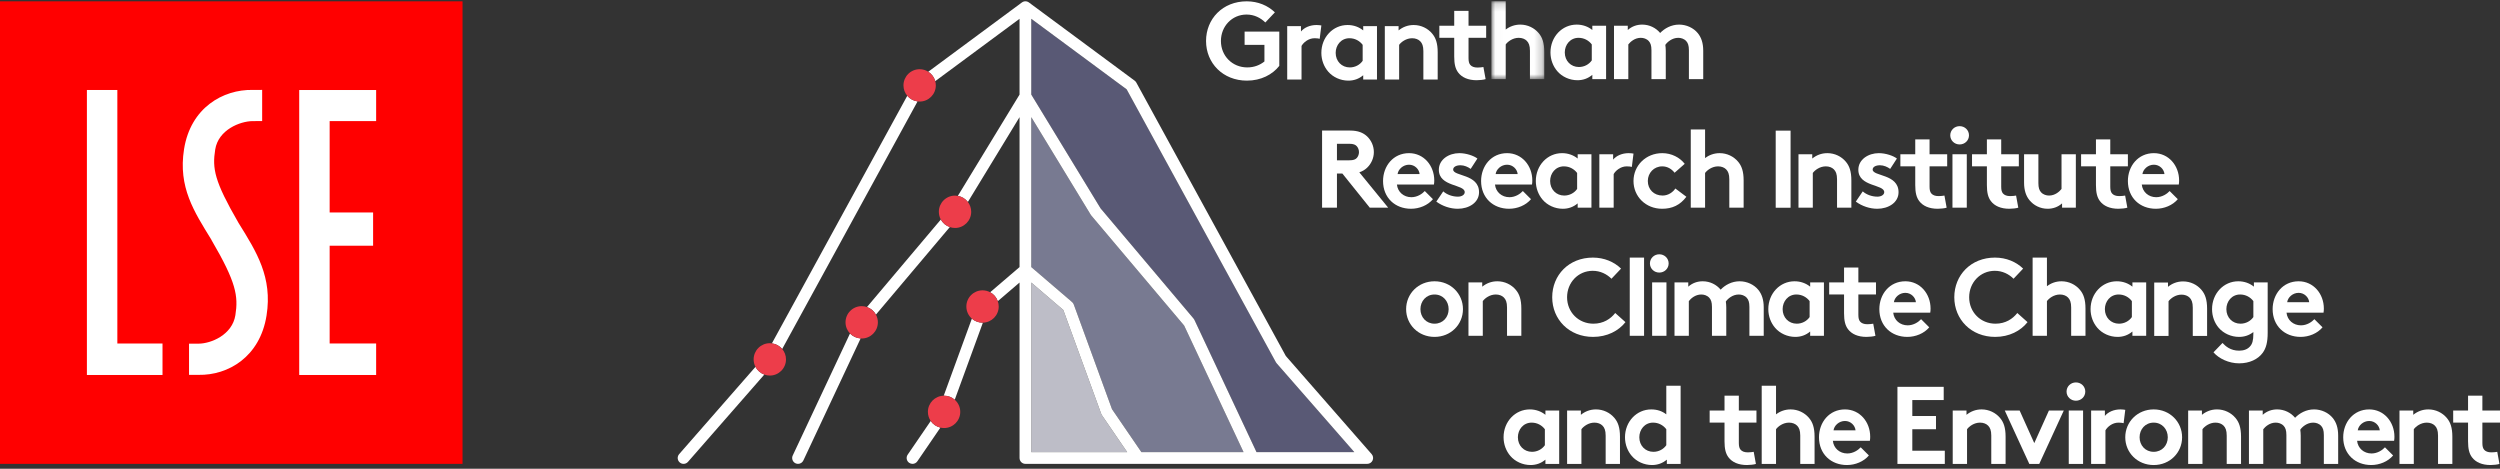 <?xml version="1.0" encoding="UTF-8"?>
<svg width="320px" height="60px" viewBox="0 0 320 60" version="1.1" xmlns="http://www.w3.org/2000/svg" xmlns:xlink="http://www.w3.org/1999/xlink">
    <rect x="0" y="0" width="320" height="60" fill="#333333" stroke="none"/>
    <!-- Generator: sketchtool 60.1 (101010) - https://sketch.com -->
    <title>C6B4B517-0CBA-4CF5-A6CE-E84127C0840A</title>
    <desc>Created with sketchtool.</desc>
    <defs>
        <polygon id="path-1" points="0.018 0.164 6.785 0.164 6.785 10.128 0.018 10.128"></polygon>
    </defs>
    <g id="Asset-Artboard-Page" stroke="none" stroke-width="1" fill="none" fill-rule="evenodd">
        <g id="GRI-logo">
            <path d="M163.75,8.432 L163.75,4.047 L159.309,4.047 L159.309,5.739 L161.847,5.739 L161.847,7.868 C161.283,8.32 160.55,8.629 159.647,8.629 C157.744,8.629 156.278,7.163 156.278,5.246 C156.278,3.371 157.688,1.862 159.563,1.862 C160.535,1.862 161.367,2.285 161.96,2.877 L163.186,1.58 C162.298,0.72 161.043,0.17 159.577,0.17 C156.503,0.17 154.374,2.412 154.374,5.246 C154.374,8.08 156.531,10.321 159.605,10.321 C161.409,10.321 162.876,9.546 163.75,8.432 Z" id="Fill-1" fill="#FFFFFF"></path>
            <path d="M166.596,5.88 C166.821,5.472 167.456,4.893 168.26,4.893 C168.527,4.893 168.795,4.922 168.922,4.964 L169.134,3.258 C168.936,3.23 168.781,3.202 168.513,3.202 C167.682,3.202 166.934,3.526 166.525,4.034 L166.525,3.343 L164.763,3.343 L164.763,10.18 L166.596,10.18 L166.596,5.88 Z" id="Fill-3" fill="#FFFFFF"></path>
            <path d="M172.729,4.893 C173.434,4.893 174.04,5.232 174.421,5.739 L174.421,7.784 C174.068,8.291 173.462,8.63 172.771,8.63 C171.742,8.63 170.966,7.84 170.966,6.768 C170.966,5.782 171.657,4.893 172.729,4.893 M170.008,9.165 C170.614,9.87 171.573,10.321 172.588,10.321 C173.279,10.321 173.927,10.11 174.491,9.631 L174.491,10.18 L176.254,10.18 L176.254,3.343 L174.491,3.343 L174.491,3.893 C173.955,3.455 173.265,3.201 172.489,3.201 C170.628,3.201 169.134,4.752 169.134,6.768 C169.134,7.699 169.472,8.545 170.008,9.165" id="Fill-5" fill="#FFFFFF"></path>
            <path d="M179.089,5.739 C179.343,5.387 179.977,4.894 180.753,4.894 C181.176,4.894 181.542,5.034 181.782,5.274 C182.036,5.528 182.191,5.88 182.191,6.557 L182.191,10.18 L184.024,10.18 L184.024,6.698 C184.024,5.528 183.77,4.837 183.319,4.301 C182.755,3.624 181.895,3.202 180.95,3.202 C180.189,3.202 179.54,3.469 179.019,3.893 L179.019,3.343 L177.256,3.343 L177.256,10.18 L179.089,10.18 L179.089,5.739 Z" id="Fill-7" fill="#FFFFFF"></path>
            <path d="M186.14,7.238 C186.14,8.211 186.295,8.817 186.647,9.282 C187.112,9.902 187.916,10.269 189.016,10.269 C189.368,10.269 189.918,10.212 190.158,10.128 L189.876,8.577 C189.749,8.605 189.396,8.648 189.129,8.648 C188.677,8.648 188.381,8.521 188.198,8.309 C188.043,8.126 187.972,7.872 187.972,7.449 L187.972,4.841 L190.228,4.841 L190.228,3.29 L187.972,3.29 L187.972,1.387 L186.14,1.387 L186.14,3.29 L184.236,3.29 L184.236,4.841 L186.14,4.841 L186.14,7.238 Z" id="Fill-9" fill="#FFFFFF"></path>
            <g id="Group-13" transform="translate(190.881, 0)">
                <mask id="mask-2" fill="white">
                    <use xlink:href="#path-1"></use>
                </mask>
                <g id="Clip-12"></g>
                <path d="M1.851,5.687 C2.104,5.334 2.739,4.841 3.514,4.841 C3.937,4.841 4.304,4.982 4.544,5.222 C4.797,5.475 4.952,5.828 4.952,6.504 L4.952,10.128 L6.785,10.128 L6.785,6.645 C6.785,5.475 6.531,4.784 6.08,4.249 C5.516,3.572 4.656,3.149 3.712,3.149 C3.007,3.149 2.358,3.389 1.851,3.784 L1.851,0.164 L0.018,0.164 L0.018,10.128 L1.851,10.128 L1.851,5.687 Z" id="Fill-11" fill="#FFFFFF" mask="url(#mask-2)"></path>
            </g>
            <path d="M202.055,4.841 C202.76,4.841 203.366,5.179 203.747,5.687 L203.747,7.731 C203.394,8.239 202.788,8.577 202.097,8.577 C201.068,8.577 200.292,7.787 200.292,6.716 C200.292,5.729 200.983,4.841 202.055,4.841 M201.914,10.269 C202.605,10.269 203.253,10.057 203.817,9.578 L203.817,10.128 L205.58,10.128 L205.58,3.29 L203.817,3.29 L203.817,3.84 C203.281,3.403 202.591,3.149 201.815,3.149 C199.954,3.149 198.46,4.7 198.46,6.716 C198.46,7.647 198.798,8.492 199.334,9.113 C199.94,9.818 200.899,10.269 201.914,10.269" id="Fill-14" fill="#FFFFFF"></path>
            <path d="M208.425,5.687 C208.679,5.362 209.243,4.841 210.019,4.841 C210.371,4.841 210.766,4.954 211.048,5.264 C211.259,5.503 211.386,5.814 211.386,6.434 L211.386,10.128 L213.219,10.128 L213.219,6.504 C213.219,6.222 213.191,5.969 213.162,5.743 C213.402,5.391 214.023,4.841 214.812,4.841 C215.165,4.841 215.559,4.954 215.841,5.264 C216.053,5.503 216.18,5.814 216.18,6.434 L216.18,10.128 L218.013,10.128 L218.013,6.504 C218.013,5.489 217.759,4.784 217.322,4.249 C216.772,3.572 215.869,3.149 214.925,3.149 C213.91,3.149 213.05,3.643 212.5,4.221 C211.964,3.572 211.132,3.149 210.202,3.149 C209.539,3.149 208.891,3.36 208.355,3.84 L208.355,3.29 L206.592,3.29 L206.592,10.128 L208.425,10.128 L208.425,5.687 Z" id="Fill-16" fill="#FFFFFF"></path>
            <path d="M173.667,20.223 C173.498,20.406 173.259,20.519 172.709,20.519 L171.13,20.519 L171.13,18.404 L172.709,18.404 C173.259,18.404 173.498,18.531 173.667,18.714 C173.837,18.898 173.949,19.18 173.949,19.476 C173.949,19.758 173.837,20.04 173.667,20.223 M174.979,21.478 C175.514,20.97 175.853,20.251 175.853,19.462 C175.853,18.672 175.514,17.953 174.979,17.446 C174.485,16.994 173.837,16.712 172.822,16.712 L169.226,16.712 L169.226,26.582 L171.13,26.582 L171.13,22.211 L171.821,22.211 L175.331,26.582 L177.686,26.582 L173.992,22.056 C174.386,21.929 174.711,21.731 174.979,21.478" id="Fill-18" fill="#FFFFFF"></path>
            <path d="M180.357,21.083 C181.104,21.083 181.654,21.675 181.711,22.281 L178.891,22.281 C178.975,21.661 179.596,21.083 180.357,21.083 M183.417,25.496 L182.373,24.453 C182.049,24.805 181.429,25.242 180.653,25.242 C179.68,25.242 178.905,24.58 178.806,23.621 L183.543,23.621 C183.572,23.466 183.586,23.282 183.586,23.099 C183.586,21.196 182.246,19.603 180.357,19.603 C178.327,19.603 177.03,21.266 177.03,23.17 C177.03,25.313 178.567,26.722 180.611,26.722 C181.668,26.722 182.754,26.285 183.417,25.496" id="Fill-20" fill="#FFFFFF"></path>
            <path d="M187.485,24.594 C187.485,24.932 187.105,25.172 186.611,25.172 C185.92,25.172 185.201,24.918 184.736,24.495 L183.848,25.806 C184.651,26.398 185.653,26.722 186.597,26.722 C188.035,26.722 189.318,25.919 189.318,24.608 C189.318,22.239 186.005,22.592 186.005,21.703 C186.005,21.351 186.428,21.153 186.935,21.153 C187.429,21.153 187.894,21.365 188.247,21.619 L189.107,20.293 C188.655,19.941 187.683,19.603 186.795,19.603 C185.441,19.603 184.172,20.42 184.172,21.732 C184.172,23.931 187.485,23.564 187.485,24.594" id="Fill-22" fill="#FFFFFF"></path>
            <path d="M192.908,21.083 C193.655,21.083 194.205,21.675 194.261,22.281 L191.441,22.281 C191.526,21.661 192.146,21.083 192.908,21.083 M193.161,26.722 C194.219,26.722 195.304,26.285 195.967,25.496 L194.924,24.453 C194.599,24.805 193.979,25.242 193.204,25.242 C192.231,25.242 191.456,24.58 191.357,23.621 L196.094,23.621 C196.122,23.466 196.136,23.282 196.136,23.099 C196.136,21.196 194.797,19.603 192.908,19.603 C190.877,19.603 189.58,21.266 189.58,23.17 C189.58,25.313 191.117,26.722 193.161,26.722" id="Fill-24" fill="#FFFFFF"></path>
            <path d="M201.872,24.185 C201.519,24.692 200.913,25.031 200.222,25.031 C199.193,25.031 198.417,24.241 198.417,23.17 C198.417,22.183 199.108,21.294 200.18,21.294 C200.885,21.294 201.491,21.633 201.872,22.14 L201.872,24.185 Z M203.704,26.582 L203.704,19.744 L201.942,19.744 L201.942,20.293 C201.406,19.856 200.716,19.603 199.94,19.603 C198.079,19.603 196.585,21.153 196.585,23.17 C196.585,24.1 196.923,24.946 197.459,25.566 C198.065,26.271 199.023,26.723 200.039,26.723 C200.73,26.723 201.378,26.511 201.942,26.032 L201.942,26.582 L203.704,26.582 Z" id="Fill-26" fill="#FFFFFF"></path>
            <path d="M204.717,19.744 L204.717,26.582 L206.55,26.582 L206.55,22.281 C206.776,21.872 207.41,21.294 208.214,21.294 C208.482,21.294 208.75,21.323 208.876,21.365 L209.088,19.659 C208.891,19.631 208.736,19.603 208.468,19.603 C207.636,19.603 206.889,19.927 206.48,20.434 L206.48,19.744 L204.717,19.744 Z" id="Fill-28" fill="#FFFFFF"></path>
            <path d="M215.855,25.186 L214.445,24.128 C214.149,24.58 213.557,25.031 212.81,25.031 C211.696,25.031 210.921,24.241 210.921,23.17 C210.921,22.126 211.71,21.294 212.768,21.294 C213.43,21.294 213.98,21.633 214.347,22.112 L215.644,20.97 C215.01,20.152 213.952,19.603 212.768,19.603 C210.681,19.603 209.088,21.181 209.088,23.17 C209.088,25.143 210.639,26.722 212.754,26.722 C214.037,26.722 215.052,26.257 215.855,25.186" id="Fill-30" fill="#FFFFFF"></path>
            <path d="M216.418,16.571 L216.418,26.582 L218.25,26.582 L218.25,22.14 C218.504,21.788 219.139,21.294 219.914,21.294 C220.337,21.294 220.704,21.435 220.943,21.675 C221.197,21.929 221.352,22.281 221.352,22.958 L221.352,26.582 L223.185,26.582 L223.185,23.099 C223.185,21.929 222.931,21.238 222.48,20.702 C221.916,20.026 221.056,19.603 220.112,19.603 C219.406,19.603 218.758,19.842 218.25,20.237 L218.25,16.571 L216.418,16.571 Z" id="Fill-32" fill="#FFFFFF"></path>
            <polygon id="Fill-34" fill="#FFFFFF" points="227.29 26.59 229.193 26.59 229.193 16.721 227.29 16.721"></polygon>
            <path d="M232.039,22.14 C232.293,21.788 232.927,21.294 233.703,21.294 C234.126,21.294 234.492,21.436 234.732,21.675 C234.986,21.929 235.141,22.281 235.141,22.958 L235.141,26.581 L236.974,26.581 L236.974,23.099 C236.974,21.929 236.72,21.238 236.269,20.702 C235.705,20.025 234.845,19.603 233.9,19.603 C233.139,19.603 232.49,19.87 231.969,20.293 L231.969,19.744 L230.206,19.744 L230.206,26.581 L232.039,26.581 L232.039,22.14 Z" id="Fill-36" fill="#FFFFFF"></path>
            <path d="M243.014,24.608 C243.014,22.239 239.701,22.592 239.701,21.703 C239.701,21.351 240.124,21.153 240.632,21.153 C241.125,21.153 241.59,21.365 241.943,21.619 L242.803,20.293 C242.352,19.941 241.379,19.603 240.491,19.603 C239.137,19.603 237.868,20.42 237.868,21.732 C237.868,23.931 241.182,23.564 241.182,24.594 C241.182,24.932 240.801,25.172 240.307,25.172 C239.617,25.172 238.898,24.918 238.432,24.495 L237.544,25.806 C238.348,26.398 239.349,26.722 240.293,26.722 C241.731,26.722 243.014,25.919 243.014,24.608" id="Fill-37" fill="#FFFFFF"></path>
            <path d="M246.984,17.84 L245.152,17.84 L245.152,19.744 L243.248,19.744 L243.248,21.294 L245.152,21.294 L245.152,23.691 C245.152,24.664 245.307,25.27 245.659,25.736 C246.124,26.356 246.928,26.722 248.028,26.722 C248.38,26.722 248.93,26.666 249.17,26.582 L248.888,25.031 C248.761,25.059 248.408,25.101 248.14,25.101 C247.689,25.101 247.393,24.974 247.21,24.763 C247.055,24.579 246.984,24.326 246.984,23.903 L246.984,21.294 L249.24,21.294 L249.24,19.744 L246.984,19.744 L246.984,17.84 Z" id="Fill-38" fill="#FFFFFF"></path>
            <polygon id="Fill-39" fill="#FFFFFF" points="249.915 26.581 251.748 26.581 251.748 19.744 249.915 19.744"></polygon>
            <path d="M250.831,18.489 C251.494,18.489 252.03,17.981 252.03,17.319 C252.03,16.656 251.494,16.148 250.831,16.148 C250.169,16.148 249.633,16.656 249.633,17.319 C249.633,17.981 250.169,18.489 250.831,18.489" id="Fill-40" fill="#FFFFFF"></path>
            <path d="M254.322,23.691 C254.322,24.664 254.477,25.27 254.83,25.736 C255.295,26.356 256.098,26.722 257.198,26.722 C257.551,26.722 258.1,26.666 258.34,26.582 L258.058,25.031 C257.931,25.059 257.579,25.101 257.311,25.101 C256.86,25.101 256.564,24.974 256.38,24.763 C256.225,24.579 256.155,24.326 256.155,23.903 L256.155,21.294 L258.411,21.294 L258.411,19.744 L256.155,19.744 L256.155,17.84 L254.322,17.84 L254.322,19.744 L252.419,19.744 L252.419,21.294 L254.322,21.294 L254.322,23.691 Z" id="Fill-41" fill="#FFFFFF"></path>
            <path d="M262.098,26.722 C262.761,26.722 263.409,26.511 263.945,26.032 L263.945,26.581 L265.708,26.581 L265.708,19.744 L263.875,19.744 L263.875,24.185 C263.621,24.509 263.057,25.031 262.282,25.031 C261.929,25.031 261.534,24.918 261.253,24.608 C261.041,24.368 260.914,24.058 260.914,23.437 L260.914,19.744 L259.081,19.744 L259.081,23.367 C259.081,24.382 259.335,25.087 259.772,25.623 C260.308,26.285 261.154,26.722 262.098,26.722" id="Fill-42" fill="#FFFFFF"></path>
            <path d="M268.282,23.691 C268.282,24.664 268.437,25.27 268.789,25.736 C269.255,26.356 270.058,26.722 271.158,26.722 C271.51,26.722 272.06,26.666 272.3,26.582 L272.018,25.031 C271.891,25.059 271.539,25.101 271.271,25.101 C270.82,25.101 270.524,24.974 270.34,24.763 C270.185,24.579 270.115,24.326 270.115,23.903 L270.115,21.294 L272.37,21.294 L272.37,19.744 L270.115,19.744 L270.115,17.84 L268.282,17.84 L268.282,19.744 L266.379,19.744 L266.379,21.294 L268.282,21.294 L268.282,23.691 Z" id="Fill-43" fill="#FFFFFF"></path>
            <path d="M275.698,21.083 C276.445,21.083 276.995,21.675 277.051,22.281 L274.231,22.281 C274.316,21.661 274.936,21.083 275.698,21.083 M275.951,26.722 C277.009,26.722 278.094,26.285 278.757,25.496 L277.714,24.453 C277.389,24.805 276.769,25.242 275.994,25.242 C275.021,25.242 274.246,24.58 274.147,23.621 L278.884,23.621 C278.912,23.466 278.926,23.282 278.926,23.099 C278.926,21.196 277.587,19.603 275.698,19.603 C273.667,19.603 272.37,21.266 272.37,23.17 C272.37,25.313 273.907,26.722 275.951,26.722" id="Fill-44" fill="#FFFFFF"></path>
            <path d="M183.621,41.432 C182.549,41.432 181.816,40.6 181.816,39.571 C181.816,38.541 182.549,37.696 183.621,37.696 C184.693,37.696 185.426,38.541 185.426,39.571 C185.426,40.6 184.693,41.432 183.621,41.432 M183.621,36.004 C181.549,36.004 179.984,37.597 179.984,39.571 C179.984,41.544 181.549,43.123 183.621,43.123 C185.694,43.123 187.259,41.544 187.259,39.571 C187.259,37.597 185.694,36.004 183.621,36.004" id="Fill-45" fill="#FFFFFF"></path>
            <path d="M192.899,39.359 L192.899,42.982 L194.731,42.982 L194.731,39.5 C194.731,38.33 194.478,37.639 194.027,37.103 C193.463,36.427 192.603,36.004 191.658,36.004 C190.897,36.004 190.248,36.271 189.726,36.694 L189.726,36.144 L187.964,36.144 L187.964,42.982 L189.797,42.982 L189.797,38.541 C190.05,38.189 190.685,37.695 191.461,37.695 C191.883,37.695 192.25,37.836 192.49,38.076 C192.744,38.33 192.899,38.682 192.899,39.359" id="Fill-46" fill="#FFFFFF"></path>
            <path d="M206.748,40.064 C206.17,40.811 205.239,41.432 203.956,41.432 C202.053,41.432 200.586,39.965 200.586,38.048 C200.586,36.173 201.996,34.664 203.871,34.664 C204.844,34.664 205.676,35.087 206.268,35.679 L207.495,34.382 C206.607,33.522 205.352,32.972 203.886,32.972 C200.812,32.972 198.683,35.214 198.683,38.048 C198.683,40.882 200.84,43.123 203.914,43.123 C205.718,43.123 207.185,42.348 208.059,41.234 L206.748,40.064 Z" id="Fill-47" fill="#FFFFFF"></path>
            <polygon id="Fill-48" fill="#FFFFFF" points="208.608 42.982 210.441 42.982 210.441 32.972 208.608 32.972"></polygon>
            <path d="M212.389,32.549 C211.727,32.549 211.191,33.057 211.191,33.72 C211.191,34.382 211.727,34.89 212.389,34.89 C213.052,34.89 213.587,34.382 213.587,33.72 C213.587,33.057 213.052,32.549 212.389,32.549" id="Fill-49" fill="#FFFFFF"></path>
            <polygon id="Fill-50" fill="#FFFFFF" points="211.473 42.982 213.306 42.982 213.306 36.145 211.473 36.145"></polygon>
            <path d="M219.131,42.983 L220.963,42.983 L220.963,39.359 C220.963,39.077 220.935,38.823 220.907,38.598 C221.147,38.245 221.767,37.696 222.557,37.696 C222.909,37.696 223.304,37.808 223.586,38.119 C223.797,38.358 223.924,38.668 223.924,39.289 L223.924,42.983 L225.757,42.983 L225.757,39.359 C225.757,38.344 225.503,37.639 225.066,37.103 C224.516,36.427 223.614,36.004 222.669,36.004 C221.654,36.004 220.794,36.497 220.244,37.075 C219.709,36.427 218.877,36.004 217.946,36.004 C217.284,36.004 216.635,36.215 216.099,36.694 L216.099,36.145 L214.337,36.145 L214.337,42.983 L216.17,42.983 L216.17,38.541 C216.423,38.217 216.987,37.696 217.763,37.696 C218.115,37.696 218.51,37.808 218.792,38.119 C219.004,38.358 219.131,38.668 219.131,39.289 L219.131,42.983 Z" id="Fill-51" fill="#FFFFFF"></path>
            <path d="M229.939,37.695 C230.644,37.695 231.25,38.034 231.631,38.541 L231.631,40.586 C231.278,41.093 230.672,41.432 229.981,41.432 C228.952,41.432 228.177,40.642 228.177,39.571 C228.177,38.584 228.868,37.695 229.939,37.695 M229.798,43.123 C230.489,43.123 231.137,42.912 231.701,42.433 L231.701,42.982 L233.464,42.982 L233.464,36.144 L231.701,36.144 L231.701,36.694 C231.166,36.257 230.475,36.004 229.699,36.004 C227.838,36.004 226.344,37.555 226.344,39.571 C226.344,40.501 226.682,41.347 227.218,41.967 C227.824,42.672 228.783,43.123 229.798,43.123" id="Fill-52" fill="#FFFFFF"></path>
            <path d="M237.871,34.241 L236.038,34.241 L236.038,36.144 L234.135,36.144 L234.135,37.695 L236.038,37.695 L236.038,40.092 C236.038,41.065 236.193,41.671 236.545,42.137 C237.011,42.757 237.814,43.123 238.914,43.123 C239.266,43.123 239.816,43.067 240.056,42.983 L239.774,41.432 C239.647,41.46 239.295,41.502 239.027,41.502 C238.576,41.502 238.28,41.375 238.096,41.164 C237.941,40.98 237.871,40.727 237.871,40.304 L237.871,37.695 L240.127,37.695 L240.127,36.144 L237.871,36.144 L237.871,34.241 Z" id="Fill-53" fill="#FFFFFF"></path>
            <path d="M243.884,37.484 C244.631,37.484 245.181,38.076 245.237,38.682 L242.417,38.682 C242.502,38.062 243.122,37.484 243.884,37.484 M246.943,41.897 L245.9,40.854 C245.576,41.206 244.955,41.643 244.18,41.643 C243.207,41.643 242.432,40.981 242.333,40.022 L247.07,40.022 C247.098,39.867 247.112,39.684 247.112,39.5 C247.112,37.597 245.773,36.004 243.884,36.004 C241.853,36.004 240.556,37.667 240.556,39.571 C240.556,41.714 242.093,43.123 244.137,43.123 C245.195,43.123 246.28,42.686 246.943,41.897" id="Fill-54" fill="#FFFFFF"></path>
            <path d="M255.338,34.664 C256.311,34.664 257.143,35.087 257.735,35.679 L258.961,34.382 C258.073,33.522 256.818,32.972 255.352,32.972 C252.279,32.972 250.15,35.214 250.15,38.048 C250.15,40.882 252.307,43.123 255.38,43.123 C257.185,43.123 258.651,42.348 259.525,41.234 L258.214,40.064 C257.636,40.811 256.706,41.432 255.423,41.432 C253.519,41.432 252.053,39.965 252.053,38.048 C252.053,36.173 253.463,34.664 255.338,34.664" id="Fill-55" fill="#FFFFFF"></path>
            <path d="M263.869,36.004 C263.164,36.004 262.515,36.243 262.008,36.638 L262.008,32.972 L260.175,32.972 L260.175,42.983 L262.008,42.983 L262.008,38.541 C262.262,38.189 262.896,37.696 263.671,37.696 C264.094,37.696 264.461,37.836 264.7,38.076 C264.954,38.33 265.109,38.682 265.109,39.359 L265.109,42.983 L266.942,42.983 L266.942,39.5 C266.942,38.33 266.689,37.639 266.237,37.103 C265.673,36.427 264.813,36.004 263.869,36.004" id="Fill-56" fill="#FFFFFF"></path>
            <path d="M271.187,37.695 C271.892,37.695 272.498,38.034 272.879,38.541 L272.879,40.586 C272.526,41.093 271.92,41.432 271.229,41.432 C270.2,41.432 269.424,40.642 269.424,39.571 C269.424,38.584 270.115,37.695 271.187,37.695 M271.046,43.123 C271.737,43.123 272.385,42.912 272.949,42.433 L272.949,42.982 L274.712,42.982 L274.712,36.144 L272.949,36.144 L272.949,36.694 C272.413,36.257 271.723,36.004 270.947,36.004 C269.086,36.004 267.592,37.555 267.592,39.571 C267.592,40.501 267.93,41.347 268.466,41.967 C269.072,42.672 270.031,43.123 271.046,43.123" id="Fill-57" fill="#FFFFFF"></path>
            <path d="M277.503,36.162 L275.74,36.162 L275.74,43 L277.573,43 L277.573,38.559 C277.827,38.207 278.461,37.713 279.237,37.713 C279.66,37.713 280.026,37.854 280.266,38.094 C280.52,38.348 280.675,38.7 280.675,39.377 L280.675,43 L282.508,43 L282.508,39.518 C282.508,38.348 282.254,37.657 281.803,37.121 C281.239,36.444 280.379,36.021 279.434,36.021 C278.673,36.021 278.024,36.289 277.503,36.712 L277.503,36.162 Z" id="Fill-58" fill="#FFFFFF"></path>
            <path d="M286.738,37.695 C287.443,37.695 288.049,38.034 288.43,38.541 L288.43,40.586 C288.077,41.093 287.471,41.432 286.78,41.432 C285.751,41.432 284.975,40.642 284.975,39.571 C284.975,38.584 285.666,37.695 286.738,37.695 M286.597,43.123 C287.288,43.123 287.88,42.926 288.43,42.503 L288.43,42.729 C288.43,43.603 288.289,44.026 288.007,44.336 C287.696,44.703 287.203,44.886 286.611,44.886 C285.483,44.886 284.849,44.294 284.482,43.899 L283.326,45.097 C284.003,45.887 285.271,46.507 286.611,46.507 C287.922,46.507 289.022,46 289.642,45.14 C290.051,44.562 290.263,43.829 290.263,42.602 L290.263,36.144 L288.5,36.144 L288.5,36.694 C287.964,36.257 287.274,36.004 286.498,36.004 C284.637,36.004 283.143,37.555 283.143,39.571 C283.143,40.501 283.467,41.347 284.003,41.967 C284.609,42.672 285.582,43.123 286.597,43.123" id="Fill-59" fill="#FFFFFF"></path>
            <path d="M294.225,37.484 C294.972,37.484 295.522,38.076 295.578,38.682 L292.758,38.682 C292.843,38.062 293.463,37.484 294.225,37.484 M294.478,43.123 C295.536,43.123 296.621,42.686 297.284,41.897 L296.241,40.854 C295.916,41.206 295.296,41.643 294.521,41.643 C293.548,41.643 292.773,40.981 292.674,40.022 L297.411,40.022 C297.439,39.867 297.453,39.684 297.453,39.5 C297.453,37.597 296.114,36.004 294.225,36.004 C292.194,36.004 290.897,37.667 290.897,39.571 C290.897,41.714 292.434,43.123 294.478,43.123" id="Fill-60" fill="#FFFFFF"></path>
            <path d="M197.744,56.987 C197.391,57.494 196.785,57.833 196.094,57.833 C195.065,57.833 194.289,57.043 194.289,55.972 C194.289,54.985 194.98,54.096 196.052,54.096 C196.757,54.096 197.363,54.435 197.744,54.942 L197.744,56.987 Z M197.814,53.096 C197.278,52.659 196.587,52.405 195.812,52.405 C193.951,52.405 192.457,53.956 192.457,55.972 C192.457,56.902 192.795,57.748 193.331,58.368 C193.937,59.073 194.896,59.524 195.911,59.524 C196.602,59.524 197.25,59.313 197.814,58.834 L197.814,59.383 L199.576,59.383 L199.576,52.545 L197.814,52.545 L197.814,53.096 Z" id="Fill-61" fill="#FFFFFF"></path>
            <path d="M204.283,52.404 C203.522,52.404 202.873,52.673 202.352,53.096 L202.352,52.545 L200.589,52.545 L200.589,59.383 L202.422,59.383 L202.422,54.942 C202.676,54.59 203.311,54.096 204.086,54.096 C204.509,54.096 204.875,54.237 205.115,54.477 C205.369,54.731 205.524,55.083 205.524,55.76 L205.524,59.383 L207.357,59.383 L207.357,55.901 C207.357,54.731 207.103,54.04 206.652,53.504 C206.088,52.828 205.228,52.404 204.283,52.404" id="Fill-62" fill="#FFFFFF"></path>
            <path d="M213.286,56.987 C212.934,57.494 212.327,57.833 211.636,57.833 C210.607,57.833 209.832,57.043 209.832,55.972 C209.832,54.985 210.523,54.096 211.594,54.096 C212.299,54.096 212.905,54.435 213.286,54.942 L213.286,56.987 Z M213.286,53.039 C212.75,52.616 212.102,52.405 211.355,52.405 C209.493,52.405 207.999,53.956 207.999,55.972 C207.999,56.902 208.337,57.748 208.873,58.368 C209.479,59.073 210.438,59.524 211.453,59.524 C212.144,59.524 212.793,59.313 213.356,58.834 L213.356,59.383 L215.119,59.383 L215.119,49.373 L213.286,49.373 L213.286,53.039 Z" id="Fill-63" fill="#FFFFFF"></path>
            <path d="M222.571,50.642 L220.738,50.642 L220.738,52.545 L218.835,52.545 L218.835,54.096 L220.738,54.096 L220.738,56.493 C220.738,57.466 220.893,58.072 221.246,58.538 C221.711,59.158 222.515,59.524 223.615,59.524 C223.967,59.524 224.517,59.468 224.756,59.384 L224.475,57.833 C224.348,57.861 223.995,57.903 223.727,57.903 C223.276,57.903 222.98,57.776 222.797,57.565 C222.642,57.382 222.571,57.128 222.571,56.705 L222.571,54.096 L224.827,54.096 L224.827,52.545 L222.571,52.545 L222.571,50.642 Z" id="Fill-64" fill="#FFFFFF"></path>
            <path d="M229.192,52.404 C228.487,52.404 227.838,52.644 227.331,53.039 L227.331,49.373 L225.498,49.373 L225.498,59.383 L227.331,59.383 L227.331,54.942 C227.584,54.59 228.219,54.096 228.994,54.096 C229.417,54.096 229.784,54.237 230.023,54.477 C230.277,54.731 230.432,55.083 230.432,55.76 L230.432,59.383 L232.265,59.383 L232.265,55.901 C232.265,54.731 232.011,54.04 231.56,53.504 C230.996,52.828 230.136,52.404 229.192,52.404" id="Fill-65" fill="#FFFFFF"></path>
            <path d="M234.691,55.083 C234.775,54.463 235.395,53.885 236.157,53.885 C236.904,53.885 237.454,54.477 237.51,55.083 L234.691,55.083 Z M236.157,52.405 C234.126,52.405 232.83,54.068 232.83,55.972 C232.83,58.115 234.366,59.524 236.411,59.524 C237.468,59.524 238.554,59.087 239.216,58.298 L238.173,57.255 C237.849,57.607 237.228,58.044 236.453,58.044 C235.48,58.044 234.705,57.382 234.606,56.423 L239.343,56.423 C239.371,56.268 239.385,56.084 239.385,55.901 C239.385,53.998 238.046,52.405 236.157,52.405 L236.157,52.405 Z" id="Fill-66" fill="#FFFFFF"></path>
            <polygon id="Fill-67" fill="#FFFFFF" points="244.776 54.942 247.807 54.942 247.807 53.25 244.776 53.25 244.776 51.206 248.794 51.206 248.794 49.514 242.873 49.514 242.873 59.383 248.935 59.383 248.935 57.692 244.776 57.692"></polygon>
            <path d="M253.642,52.404 C252.881,52.404 252.232,52.673 251.711,53.096 L251.711,52.545 L249.948,52.545 L249.948,59.383 L251.781,59.383 L251.781,54.942 C252.035,54.59 252.669,54.096 253.445,54.096 C253.868,54.096 254.234,54.237 254.474,54.477 C254.728,54.731 254.883,55.083 254.883,55.76 L254.883,59.383 L256.716,59.383 L256.716,55.901 C256.716,54.731 256.462,54.04 256.011,53.504 C255.447,52.828 254.587,52.404 253.642,52.404" id="Fill-68" fill="#FFFFFF"></path>
            <polygon id="Fill-69" fill="#FFFFFF" points="260.388 56.719 258.512 52.546 256.609 52.546 259.753 59.384 261.022 59.384 264.166 52.546 262.263 52.546"></polygon>
            <path d="M265.717,48.95 C265.055,48.95 264.519,49.458 264.519,50.121 C264.519,50.783 265.055,51.291 265.717,51.291 C266.38,51.291 266.916,50.783 266.916,50.121 C266.916,49.458 266.38,48.95 265.717,48.95" id="Fill-70" fill="#FFFFFF"></path>
            <polygon id="Fill-71" fill="#FFFFFF" points="264.801 59.383 266.634 59.383 266.634 52.546 264.801 52.546"></polygon>
            <path d="M271.414,52.404 C270.582,52.404 269.835,52.729 269.426,53.236 L269.426,52.545 L267.664,52.545 L267.664,59.383 L269.497,59.383 L269.497,55.083 C269.722,54.675 270.356,54.096 271.16,54.096 C271.428,54.096 271.696,54.125 271.823,54.167 L272.034,52.461 C271.837,52.433 271.682,52.404 271.414,52.404" id="Fill-72" fill="#FFFFFF"></path>
            <path d="M275.672,57.833 C274.6,57.833 273.867,57.001 273.867,55.972 C273.867,54.942 274.6,54.096 275.672,54.096 C276.743,54.096 277.476,54.942 277.476,55.972 C277.476,57.001 276.743,57.833 275.672,57.833 M275.672,52.404 C273.599,52.404 272.034,53.998 272.034,55.972 C272.034,57.945 273.599,59.525 275.672,59.525 C277.744,59.525 279.309,57.945 279.309,55.972 C279.309,53.998 277.744,52.404 275.672,52.404" id="Fill-73" fill="#FFFFFF"></path>
            <path d="M283.778,52.404 C283.017,52.404 282.368,52.673 281.847,53.096 L281.847,52.545 L280.084,52.545 L280.084,59.383 L281.917,59.383 L281.917,54.942 C282.171,54.59 282.805,54.096 283.581,54.096 C284.004,54.096 284.37,54.237 284.61,54.477 C284.864,54.731 285.019,55.083 285.019,55.76 L285.019,59.383 L286.852,59.383 L286.852,55.901 C286.852,54.731 286.598,54.04 286.147,53.504 C285.583,52.828 284.723,52.404 283.778,52.404" id="Fill-74" fill="#FFFFFF"></path>
            <path d="M296.197,52.404 C295.182,52.404 294.322,52.898 293.772,53.476 C293.236,52.828 292.405,52.404 291.474,52.404 C290.812,52.404 290.163,52.616 289.627,53.096 L289.627,52.545 L287.865,52.545 L287.865,59.383 L289.698,59.383 L289.698,54.942 C289.951,54.618 290.515,54.096 291.291,54.096 C291.643,54.096 292.038,54.209 292.32,54.519 C292.531,54.759 292.658,55.069 292.658,55.69 L292.658,59.383 L294.491,59.383 L294.491,55.76 C294.491,55.478 294.463,55.225 294.435,54.999 C294.675,54.646 295.295,54.096 296.084,54.096 C296.437,54.096 296.832,54.209 297.114,54.519 C297.325,54.759 297.452,55.069 297.452,55.69 L297.452,59.383 L299.285,59.383 L299.285,55.76 C299.285,54.745 299.031,54.04 298.594,53.504 C298.044,52.828 297.142,52.404 296.197,52.404" id="Fill-75" fill="#FFFFFF"></path>
            <path d="M301.792,55.083 C301.877,54.463 302.497,53.885 303.259,53.885 C304.006,53.885 304.556,54.477 304.612,55.083 L301.792,55.083 Z M303.259,52.405 C301.228,52.405 299.931,54.068 299.931,55.972 C299.931,58.115 301.468,59.524 303.512,59.524 C304.57,59.524 305.655,59.087 306.318,58.298 L305.275,57.255 C304.95,57.607 304.33,58.044 303.554,58.044 C302.582,58.044 301.806,57.382 301.708,56.423 L306.445,56.423 C306.473,56.268 306.487,56.084 306.487,55.901 C306.487,53.998 305.148,52.405 303.259,52.405 L303.259,52.405 Z" id="Fill-76" fill="#FFFFFF"></path>
            <path d="M310.828,52.404 C310.066,52.404 309.418,52.673 308.896,53.096 L308.896,52.545 L307.134,52.545 L307.134,59.383 L308.967,59.383 L308.967,54.942 C309.22,54.59 309.855,54.096 310.63,54.096 C311.053,54.096 311.42,54.237 311.659,54.477 C311.913,54.731 312.068,55.083 312.068,55.76 L312.068,59.383 L313.901,59.383 L313.901,55.901 C313.901,54.731 313.647,54.04 313.196,53.504 C312.632,52.828 311.772,52.404 310.828,52.404" id="Fill-77" fill="#FFFFFF"></path>
            <path d="M163.309,46.361 L144.211,11.435 L132.003,2.405 L132.003,12.106 L140.873,26.669 L152.781,40.781 C152.824,40.831 152.859,40.886 152.887,40.946 L160.833,57.872 L173.354,57.872 L163.403,46.495 C163.367,46.454 163.336,46.409 163.309,46.361" id="Fill-79" fill="#595975"></path>
            <path d="M139.688,27.593 C139.663,27.564 139.64,27.533 139.62,27.5 L132.003,14.993 L132.003,34.186 L137.228,38.663 C137.326,38.747 137.401,38.855 137.445,38.976 L142.336,52.372 L146.099,57.872 L159.174,57.872 L151.57,41.673 L139.688,27.593 Z" id="Fill-80" fill="#787A91"></path>
            <path d="M140.958,52.976 L136.102,39.675 L132.003,36.164 L132.003,57.872 L144.28,57.872 L141.044,53.142 C141.008,53.091 140.98,53.035 140.958,52.976" id="Fill-81" fill="#BDBDC7"></path>
            <path d="M160.833,57.872 L152.887,40.946 C152.859,40.886 152.824,40.831 152.781,40.781 L140.872,26.669 L132.003,12.106 L132.003,2.406 L144.211,11.435 L163.309,46.361 C163.336,46.409 163.367,46.454 163.403,46.495 L173.354,57.872 L160.833,57.872 Z M146.099,57.872 L142.336,52.372 L137.445,38.976 C137.401,38.855 137.327,38.747 137.229,38.663 L132.003,34.186 L132.003,14.993 L139.62,27.5 C139.64,27.532 139.663,27.564 139.688,27.593 L151.57,41.673 L159.174,57.872 L146.099,57.872 Z M132.003,57.872 L132.003,36.164 L136.102,39.675 L140.958,52.976 C140.98,53.035 141.009,53.091 141.044,53.142 L144.28,57.872 L132.003,57.872 Z M164.587,45.569 L145.449,10.57 C145.397,10.474 145.325,10.391 145.237,10.326 L131.699,0.313 C131.685,0.302 131.67,0.294 131.655,0.285 C131.644,0.278 131.634,0.271 131.623,0.264 C131.586,0.244 131.548,0.225 131.509,0.211 C131.501,0.208 131.492,0.206 131.484,0.204 C131.451,0.193 131.417,0.185 131.383,0.179 C131.37,0.176 131.358,0.174 131.345,0.173 C131.308,0.168 131.271,0.166 131.234,0.166 C131.228,0.166 131.222,0.166 131.216,0.166 C131.174,0.168 131.133,0.175 131.091,0.184 C131.079,0.187 131.066,0.191 131.053,0.194 C131.022,0.203 130.991,0.214 130.96,0.227 C130.949,0.231 130.938,0.235 130.927,0.24 C130.923,0.243 130.918,0.244 130.914,0.246 C130.878,0.264 130.845,0.285 130.813,0.308 C130.811,0.31 130.808,0.311 130.806,0.313 L118.818,9.18 C119.25,9.453 119.573,9.881 119.711,10.387 L130.502,2.406 L130.502,12.106 L122.605,25.072 C123.126,25.164 123.578,25.45 123.887,25.853 L130.502,14.993 L130.502,34.186 L126.741,37.407 C127.195,37.651 127.545,38.058 127.717,38.549 L130.502,36.164 L130.502,58.623 C130.502,59.038 130.838,59.374 131.252,59.374 L145.703,59.374 L160.356,59.374 L175.008,59.374 C175.303,59.374 175.57,59.201 175.692,58.933 C175.814,58.665 175.767,58.35 175.573,58.129 L164.587,45.569 Z" id="Fill-82" fill="#FFFFFF"></path>
            <path d="M124.398,40.786 L120.797,50.65 C120.812,50.65 120.826,50.648 120.841,50.648 C121.365,50.648 121.843,50.844 122.207,51.165 L125.809,41.302 C125.794,41.302 125.779,41.304 125.765,41.304 C125.24,41.304 124.763,41.108 124.398,40.786" id="Fill-83" fill="#FFFFFF"></path>
            <path d="M120.425,28.1 L110.972,39.301 C111.464,39.471 111.873,39.819 112.118,40.271 L121.573,29.067 C121.081,28.898 120.671,28.551 120.425,28.1" id="Fill-84" fill="#FFFFFF"></path>
            <path d="M101.469,58.304 C101.293,58.679 101.455,59.127 101.83,59.303 C101.933,59.351 102.042,59.374 102.148,59.374 C102.431,59.374 102.701,59.214 102.829,58.942 L110.161,43.321 C109.627,43.286 109.148,43.05 108.801,42.686 L101.469,58.304 Z" id="Fill-85" fill="#FFFFFF"></path>
            <path d="M119.132,53.887 L116.182,58.199 C115.948,58.541 116.035,59.008 116.378,59.243 C116.507,59.331 116.655,59.374 116.801,59.374 C117.04,59.374 117.276,59.26 117.421,59.047 L120.372,54.734 C119.86,54.615 119.42,54.307 119.132,53.887" id="Fill-86" fill="#FFFFFF"></path>
            <path d="M116.13,12.262 L98.803,43.949 C99.33,44.017 99.795,44.282 100.121,44.669 L117.448,12.981 C116.921,12.914 116.456,12.649 116.13,12.262" id="Fill-87" fill="#FFFFFF"></path>
            <path d="M96.701,46.958 L86.931,58.129 C86.658,58.441 86.69,58.915 87.002,59.188 C87.144,59.313 87.321,59.374 87.496,59.374 C87.705,59.374 87.913,59.287 88.061,59.117 L97.832,47.946 C97.343,47.769 96.94,47.415 96.701,46.958" id="Fill-88" fill="#FFFFFF"></path>
            <path d="M126.741,37.408 C126.45,37.252 126.118,37.163 125.765,37.163 C124.621,37.163 123.694,38.09 123.694,39.233 C123.694,39.853 123.967,40.407 124.398,40.786 C124.763,41.107 125.24,41.304 125.765,41.304 C125.779,41.304 125.794,41.302 125.809,41.302 C126.932,41.278 127.835,40.362 127.835,39.233 C127.835,38.993 127.792,38.763 127.717,38.549 C127.545,38.058 127.195,37.651 126.741,37.408" id="Fill-89" fill="#ED3D4A"></path>
            <path d="M122.605,25.072 C122.487,25.051 122.367,25.038 122.243,25.038 C121.1,25.038 120.173,25.965 120.173,27.109 C120.173,27.468 120.264,27.806 120.425,28.1 C120.671,28.551 121.081,28.898 121.573,29.067 C121.784,29.139 122.008,29.18 122.243,29.18 C123.387,29.18 124.314,28.253 124.314,27.109 C124.314,26.636 124.154,26.202 123.887,25.853 C123.579,25.45 123.126,25.164 122.605,25.072" id="Fill-90" fill="#ED3D4A"></path>
            <path d="M118.818,9.18 C118.498,8.978 118.12,8.859 117.714,8.859 C116.571,8.859 115.644,9.786 115.644,10.93 C115.644,11.438 115.827,11.902 116.13,12.262 C116.456,12.649 116.921,12.914 117.448,12.982 C117.536,12.993 117.624,13.001 117.714,13.001 C118.858,13.001 119.785,12.074 119.785,10.93 C119.785,10.742 119.758,10.56 119.711,10.387 C119.573,9.881 119.25,9.453 118.818,9.18" id="Fill-91" fill="#ED3D4A"></path>
            <path d="M120.797,50.65 C119.674,50.674 118.771,51.59 118.771,52.718 C118.771,53.152 118.904,53.554 119.132,53.887 C119.42,54.307 119.86,54.615 120.372,54.734 C120.523,54.769 120.68,54.789 120.841,54.789 C121.985,54.789 122.912,53.862 122.912,52.718 C122.912,52.099 122.638,51.545 122.208,51.165 C121.843,50.844 121.365,50.648 120.841,50.648 C120.826,50.648 120.812,50.65 120.797,50.65" id="Fill-92" fill="#ED3D4A"></path>
            <path d="M110.972,39.301 C110.76,39.228 110.534,39.187 110.297,39.187 C109.154,39.187 108.227,40.113 108.227,41.257 C108.227,41.812 108.446,42.314 108.801,42.686 C109.148,43.05 109.627,43.286 110.161,43.321 C110.207,43.324 110.251,43.328 110.297,43.328 C111.441,43.328 112.368,42.401 112.368,41.257 C112.368,40.9 112.277,40.564 112.118,40.271 C111.873,39.819 111.464,39.471 110.972,39.301" id="Fill-93" fill="#ED3D4A"></path>
            <path d="M98.803,43.949 C98.715,43.938 98.627,43.93 98.537,43.93 C97.393,43.93 96.466,44.857 96.466,46.001 C96.466,46.346 96.551,46.672 96.701,46.958 C96.94,47.415 97.343,47.769 97.832,47.946 C98.053,48.026 98.289,48.072 98.537,48.072 C99.68,48.072 100.607,47.144 100.607,46.001 C100.607,45.493 100.424,45.029 100.121,44.669 C99.795,44.282 99.33,44.017 98.803,43.949" id="Fill-94" fill="#ED3D4A"></path>
            <polygon id="Fill-95" fill="#FF0000" points="2.54404112e-14 59.374 59.204 59.374 59.204 0.17 2.54404112e-14 0.17"></polygon>
            <polygon id="Fill-96" fill="#FFFFFF" points="11.123 11.518 15.02 11.518 15.02 43.969 20.801 43.969 20.801 47.998 11.123 47.998"></polygon>
            <polygon id="Fill-97" fill="#FFFFFF" points="38.3 11.522 48.146 11.522 48.146 15.5 42.195 15.5 42.195 27.196 47.757 27.196 47.757 31.452 42.195 31.452 42.195 43.965 48.146 43.965 48.146 47.998 38.3 47.998"></polygon>
            <path d="M24.196,47.985 L24.196,43.993 L25.417,43.989 C27.018,43.98 29.729,42.865 30.129,40.341 C30.517,37.896 30.231,36.126 27.088,30.756 L27.046,30.666 C24.857,27.099 22.784,23.983 23.558,19.094 C24.4,13.779 28.555,11.438 32.336,11.509 L33.556,11.507 L33.556,15.498 L32.336,15.502 C30.734,15.512 27.947,16.61 27.547,19.134 C27.16,21.578 27.427,23.159 30.489,28.458 L30.57,28.594 C32.844,32.255 34.892,35.491 34.119,40.38 C33.277,45.695 29.197,48.053 25.417,47.983 L24.196,47.985 Z" id="Fill-98" fill="#FFFFFF"></path>
            <path d="M320,54.096 L320,52.545 L317.744,52.545 L317.744,50.642 L315.911,50.642 L315.911,52.545 L314.008,52.545 L314.008,54.096 L315.911,54.096 L315.911,56.493 C315.911,57.466 316.066,58.072 316.419,58.538 C316.884,59.158 317.688,59.524 318.788,59.524 C319.14,59.524 319.69,59.468 319.93,59.383 L319.648,57.833 C319.521,57.861 319.168,57.903 318.9,57.903 C318.449,57.903 318.153,57.776 317.97,57.565 C317.815,57.382 317.744,57.128 317.744,56.705 L317.744,54.096 L320,54.096 Z" id="Fill-78" fill="#FFFFFF"></path>
        </g>
    </g>
</svg>
